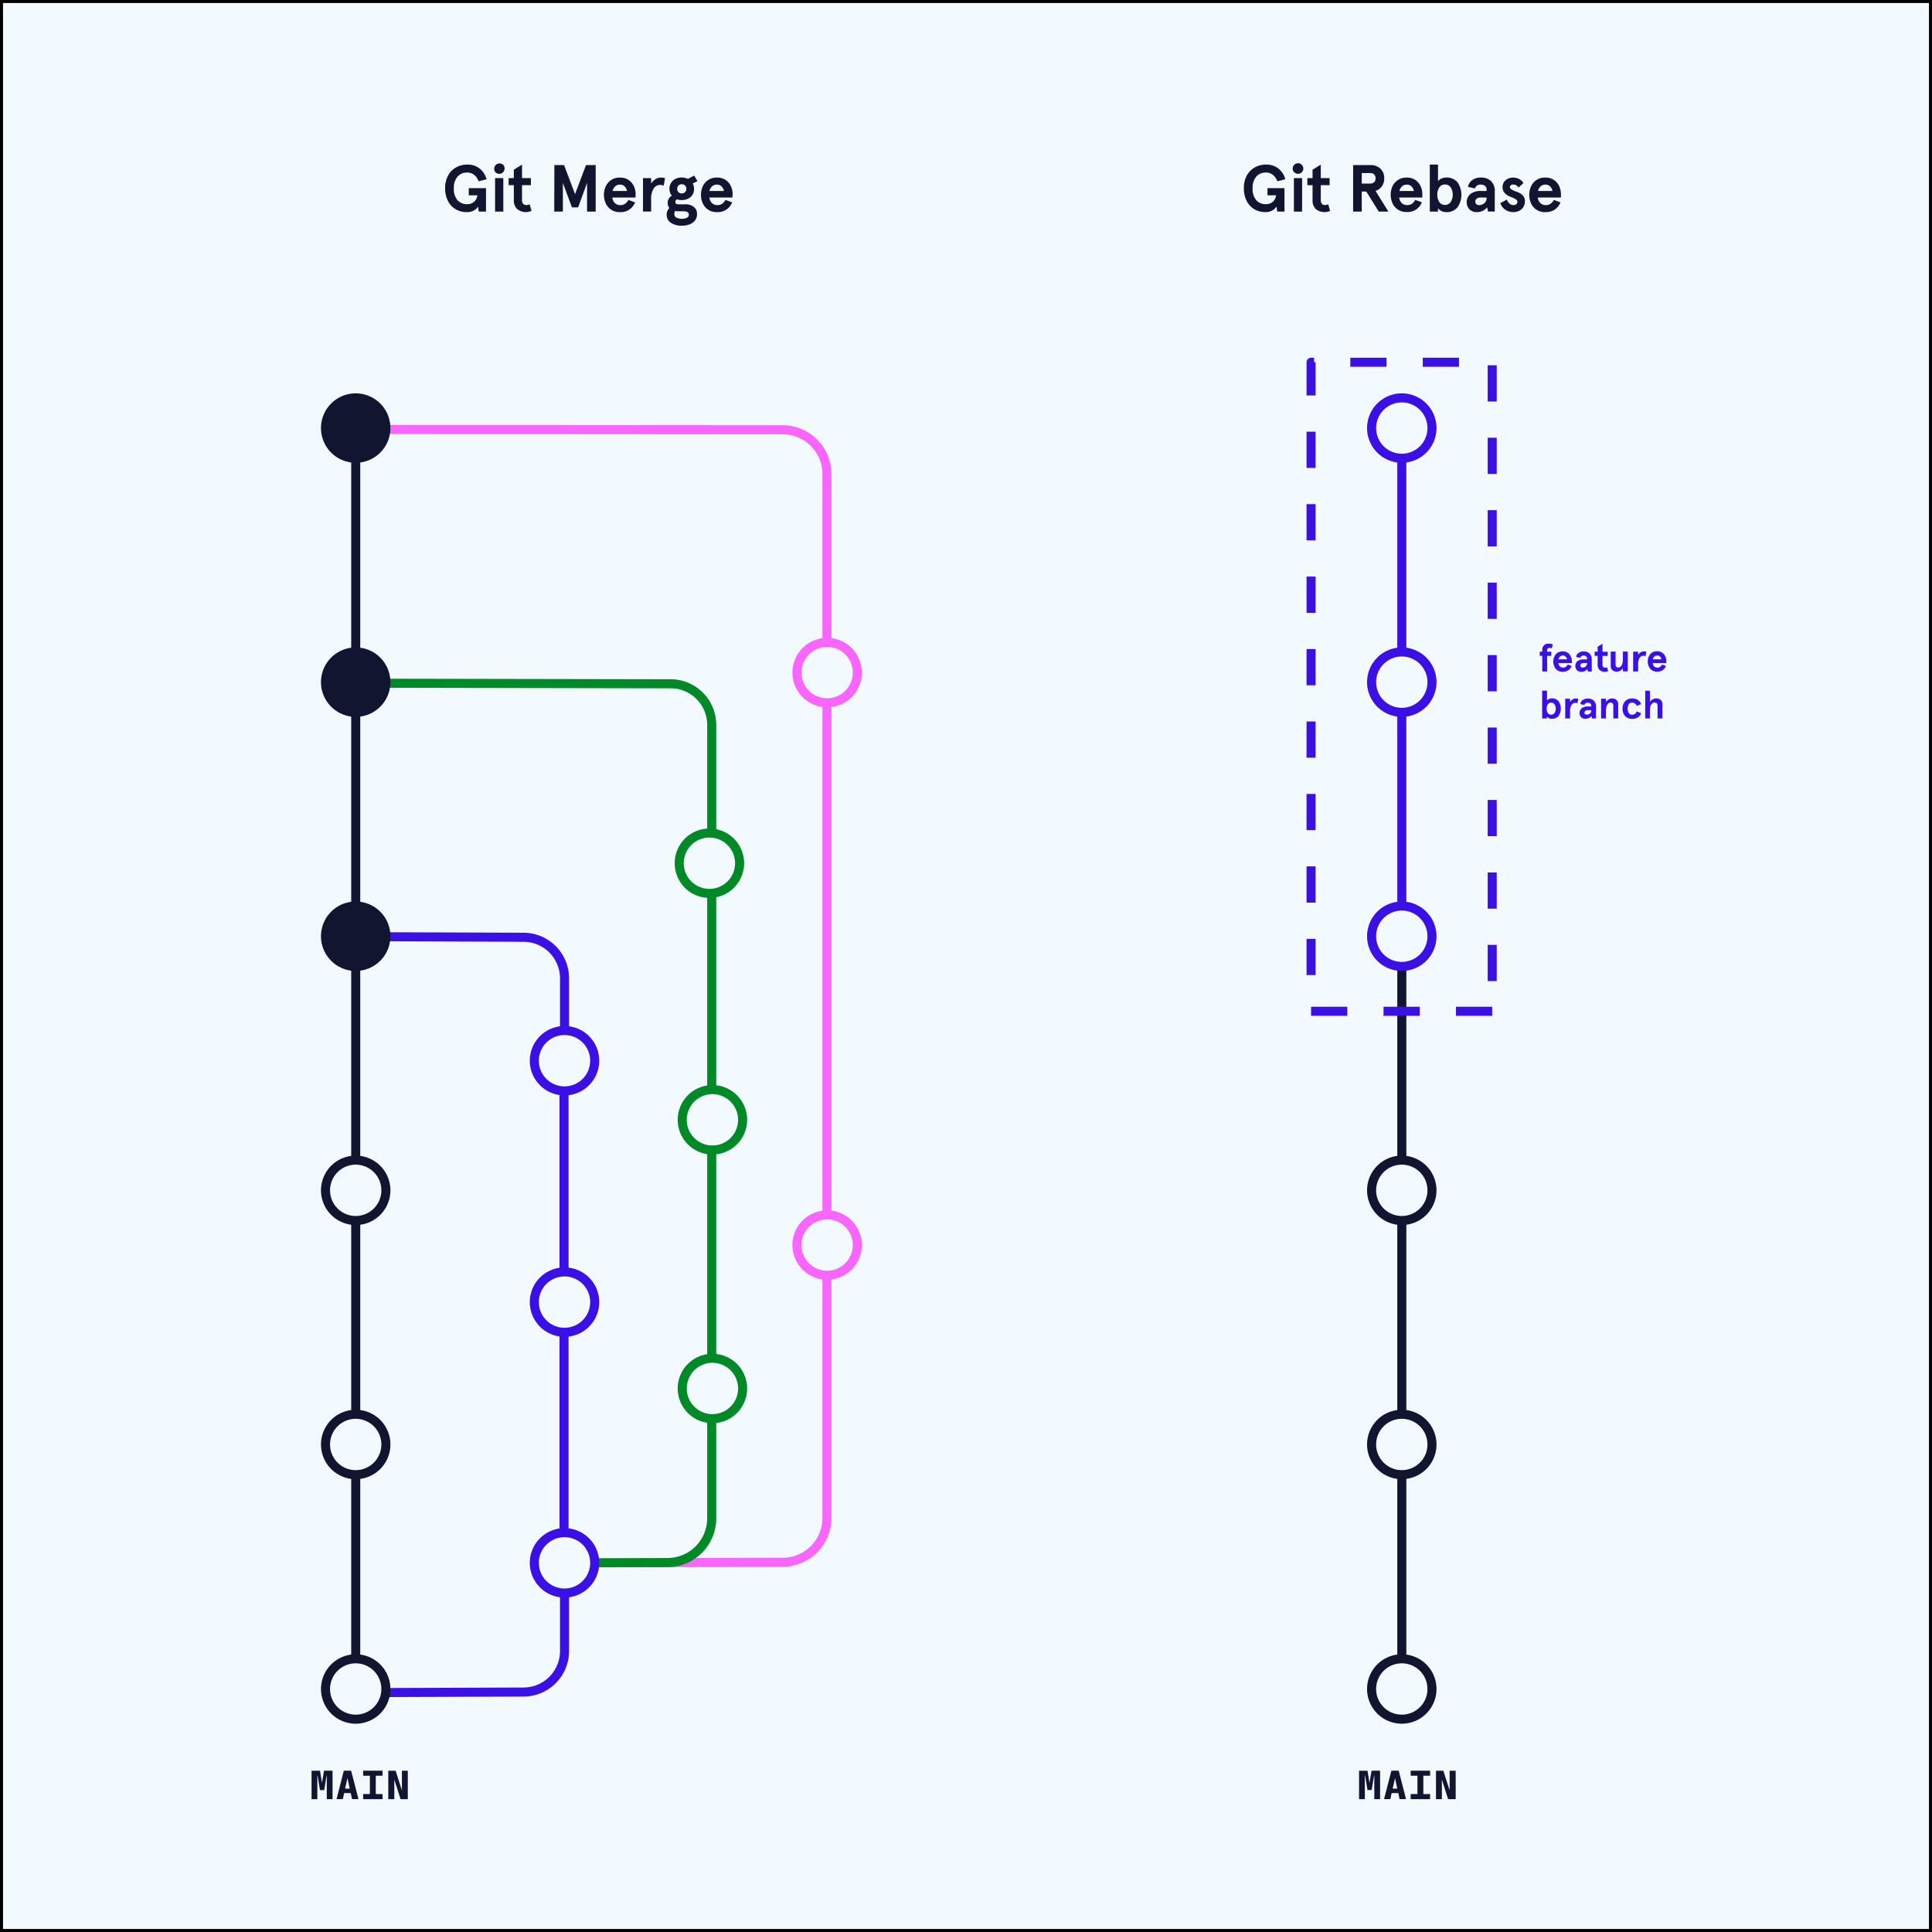 <svg xmlns="http://www.w3.org/2000/svg" viewBox="0 0 640 640">
  <rect x="0" y="0" width="640" height="640" fill="#333333" stroke="none"/>
  <defs>
    <style>
      .cls-1 {
        fill: #f3faff;
      }

      .cls-2 {
        fill: #10162f;
      }

      .cls-3 {
        fill: #3a10e5;
      }

      .cls-4 {
        fill: #f966ff;
      }

      .cls-5 {
        fill: #008a27;
      }
    </style>
  </defs>
  <g id="Layer_2" data-name="Layer 2">
    <g>
      <rect class="cls-1" x="0.5" y="0.5" width="639" height="639"/>
      <path d="M639,1V639H1V1H639m1-1H0V640H640V0Z"/>
    </g>
  </g>
  <g id="Layer_1" data-name="Layer 1">
    <rect class="cls-2" x="462.87" y="312.96" width="3" height="246.74"/>
    <g>
      <circle class="cls-1" cx="464.36" cy="394.31" r="10"/>
      <path class="cls-2" d="M464.36,385.81a8.5,8.5,0,1,1-8.5,8.5,8.51,8.51,0,0,1,8.5-8.5m0-3a11.5,11.5,0,1,0,11.5,11.5,11.5,11.5,0,0,0-11.5-11.5Z"/>
    </g>
    <g>
      <circle class="cls-1" cx="464.36" cy="478.48" r="10"/>
      <path class="cls-2" d="M464.36,470a8.5,8.5,0,1,1-8.5,8.5,8.51,8.51,0,0,1,8.5-8.5m0-3a11.5,11.5,0,1,0,11.5,11.5,11.5,11.5,0,0,0-11.5-11.5Z"/>
    </g>
    <g>
      <circle class="cls-1" cx="464.36" cy="559.49" r="10"/>
      <path class="cls-2" d="M464.36,551a8.5,8.5,0,1,1-8.5,8.5,8.51,8.51,0,0,1,8.5-8.5m0-3a11.5,11.5,0,1,0,11.5,11.5,11.5,11.5,0,0,0-11.5-11.5Z"/>
    </g>
    <g>
      <path class="cls-2" d="M415.65,69.38a6.56,6.56,0,0,1-2.6-2.67,8.9,8.9,0,0,1-1-4.32,8.6,8.6,0,0,1,1-4.3,6.77,6.77,0,0,1,2.69-2.67,7.51,7.51,0,0,1,3.63-.9,6.36,6.36,0,0,1,4.13,1.33,6.73,6.73,0,0,1,2.27,3.53l-2.62.68q-1.19-2.89-3.78-2.9a4.13,4.13,0,0,0-3.19,1.33,5.56,5.56,0,0,0-1.23,3.9,5.58,5.58,0,0,0,1.21,3.94,4.07,4.07,0,0,0,3.14,1.3,3.28,3.28,0,0,0,2.43-.87,3.51,3.51,0,0,0,1-2.06h-2.86V62.33h5.63v7.76h-2.4l-.24-1.65a3.9,3.9,0,0,1-1.44,1.31,4.66,4.66,0,0,1-2.3.52A7.2,7.2,0,0,1,415.65,69.38Z"/>
      <path class="cls-2" d="M428.73,57.07a1.76,1.76,0,1,1,2.5,0,1.79,1.79,0,0,1-2.5,0ZM428.62,59h2.72V70.09h-2.72Z"/>
      <path class="cls-2" d="M435.88,69.24a4,4,0,0,1-1.08-3.06V61.34h-1.72V59h1.72V56.23l2.73-1.71V59h2.92v2.33h-2.92v4.79a2.12,2.12,0,0,0,.36,1.4,1.38,1.38,0,0,0,1.09.41,2.19,2.19,0,0,0,1-.27l.64,2.2a4.62,4.62,0,0,1-4.79-.63Z"/>
      <path class="cls-2" d="M453.85,54.69a4.71,4.71,0,0,1,3.46,1.2,4.24,4.24,0,0,1,1.23,3.18,4.5,4.5,0,0,1-.75,2.63,3.83,3.83,0,0,1-2.14,1.51l4.27,6.88h-3.19l-4.13-6.64h-1.5v6.64h-2.86V54.69Zm1.34,5.7a2,2,0,0,0,0-2.64,1.94,1.94,0,0,0-1.32-.42H451.1v3.48h2.77A1.94,1.94,0,0,0,455.19,60.39Z"/>
      <path class="cls-2" d="M471.16,65.43h-7.65a2.94,2.94,0,0,0,.87,1.87,2.49,2.49,0,0,0,1.77.64,2.74,2.74,0,0,0,1.55-.42,3.78,3.78,0,0,0,1.13-1.3L471,67a5,5,0,0,1-5,3.23,5,5,0,0,1-3-.85,5,5,0,0,1-1.76-2.15,6.89,6.89,0,0,1,0-5.44A5,5,0,0,1,463,59.68a5,5,0,0,1,3-.85,4.92,4.92,0,0,1,2.91.82,5,5,0,0,1,1.71,2.08,6.33,6.33,0,0,1,.55,2.58Zm-2.79-2.16a3,3,0,0,0-.78-1.51,2.13,2.13,0,0,0-1.6-.6,2.3,2.3,0,0,0-1.52.54,3,3,0,0,0-.9,1.57Z"/>
      <path class="cls-2" d="M477.36,69.85a2.52,2.52,0,0,1-1-.9v1.14h-2.72V54.52h2.72V60a3.12,3.12,0,0,1,1.13-.84,3.66,3.66,0,0,1,1.56-.35,4.64,4.64,0,0,1,3.75,1.55,7.29,7.29,0,0,1,0,8.34A4.64,4.64,0,0,1,479,70.27,3.33,3.33,0,0,1,477.36,69.85ZM480.51,67a4.63,4.63,0,0,0,0-5,2.29,2.29,0,0,0-1.85-.89,2.25,2.25,0,0,0-1.83.89,4.7,4.7,0,0,0,0,5,2.34,2.34,0,0,0,3.68,0Z"/>
      <path class="cls-2" d="M486.8,69.39a3.57,3.57,0,0,1,.31-5.13,5.34,5.34,0,0,1,3.39-1h1.94v-.48a1.44,1.44,0,0,0-.55-1.22,2.29,2.29,0,0,0-1.39-.41,1.87,1.87,0,0,0-1.91,1.28l-2.31-.53a3.46,3.46,0,0,1,1.42-2.23,4.54,4.54,0,0,1,2.8-.85A4.73,4.73,0,0,1,493.94,60a4.56,4.56,0,0,1,1.22,3.46v6.62h-2.24l-.29-1.4a4.2,4.2,0,0,1-3.41,1.58A3.42,3.42,0,0,1,486.8,69.39Zm4.89-2.08a2.06,2.06,0,0,0,.75-1.66v-.22h-1.83a2.43,2.43,0,0,0-1.4.35,1.25,1.25,0,0,0-.49,1.08,1,1,0,0,0,.34.78,1.3,1.3,0,0,0,.89.3A2.62,2.62,0,0,0,491.69,67.31Z"/>
      <path class="cls-2" d="M498.54,69.39A4.17,4.17,0,0,1,497,67.28l2.18-1.17a3.1,3.1,0,0,0,.87,1.34,1.94,1.94,0,0,0,1.33.49,1.44,1.44,0,0,0,.9-.28.93.93,0,0,0,.38-.8,1,1,0,0,0-.58-.87,10.07,10.07,0,0,0-1.71-.8,5.09,5.09,0,0,1-1.95-1.28,3.07,3.07,0,0,1-.24-3.54,3.21,3.21,0,0,1,1.24-1.12,3.81,3.81,0,0,1,1.81-.42,4.47,4.47,0,0,1,2,.47,3.41,3.41,0,0,1,1.43,1.33l-1.63,1.5a2,2,0,0,0-1.78-1,1.31,1.31,0,0,0-.76.23.74.74,0,0,0-.32.61.93.93,0,0,0,.47.73,7.58,7.58,0,0,0,1.8.83,5,5,0,0,1,2,1.21,2.69,2.69,0,0,1,.71,1.91,3.4,3.4,0,0,1-1.06,2.61,3.86,3.86,0,0,1-2.73,1A4.58,4.58,0,0,1,498.54,69.39Z"/>
      <path class="cls-2" d="M517.08,65.43h-7.66a3,3,0,0,0,.87,1.87,2.49,2.49,0,0,0,1.77.64,2.72,2.72,0,0,0,1.55-.42,3.68,3.68,0,0,0,1.13-1.3l2.2.82a5.33,5.33,0,0,1-1.9,2.39,5.4,5.4,0,0,1-3.13.84,4.92,4.92,0,0,1-4.77-3,6.89,6.89,0,0,1,0-5.44,4.92,4.92,0,0,1,4.77-3,4.91,4.91,0,0,1,2.9.82,5.07,5.07,0,0,1,1.72,2.08,6.5,6.5,0,0,1,.55,2.58Zm-2.8-2.16a3,3,0,0,0-.78-1.51,2.12,2.12,0,0,0-1.59-.6,2.26,2.26,0,0,0-1.52.54,2.9,2.9,0,0,0-.9,1.57Z"/>
    </g>
    <g>
      <path class="cls-2" d="M151.06,69.38a6.56,6.56,0,0,1-2.6-2.67,8.9,8.9,0,0,1-1-4.32,8.6,8.6,0,0,1,1-4.3,6.77,6.77,0,0,1,2.69-2.67,7.51,7.51,0,0,1,3.63-.9,6.36,6.36,0,0,1,4.13,1.33,6.73,6.73,0,0,1,2.27,3.53l-2.62.68q-1.18-2.89-3.78-2.9a4.13,4.13,0,0,0-3.19,1.33,5.52,5.52,0,0,0-1.24,3.9,5.63,5.63,0,0,0,1.21,3.94,4.1,4.1,0,0,0,3.15,1.3,3.28,3.28,0,0,0,2.43-.87,3.44,3.44,0,0,0,1-2.06h-2.86V62.33H161v7.76h-2.4l-.24-1.65a3.9,3.9,0,0,1-1.44,1.31,4.66,4.66,0,0,1-2.3.52A7.2,7.2,0,0,1,151.06,69.38Z"/>
      <path class="cls-2" d="M164.13,57.07a1.78,1.78,0,0,1,2.51-2.51,1.8,1.8,0,0,1,0,2.51,1.69,1.69,0,0,1-1.25.51A1.71,1.71,0,0,1,164.13,57.07ZM164,59h2.73V70.09H164Z"/>
      <path class="cls-2" d="M171.28,69.24a4.08,4.08,0,0,1-1.07-3.06V61.34h-1.72V59h1.72V56.23l2.72-1.71V59h2.93v2.33h-2.93v4.79a2.06,2.06,0,0,0,.37,1.4,1.38,1.38,0,0,0,1.09.41,2.22,2.22,0,0,0,1.05-.27l.64,2.2a4.64,4.64,0,0,1-4.8-.63Z"/>
      <path class="cls-2" d="M183.65,54.69h3.21l3.63,9.62,3.63-9.62h3.21v15.4h-2.86v-9.5l-2.95,8.1h-2.06l-3-8.1v9.5h-2.86Z"/>
      <path class="cls-2" d="M210.51,65.43h-7.66a3,3,0,0,0,.87,1.87,2.5,2.5,0,0,0,1.77.64,2.7,2.7,0,0,0,1.55-.42,3.79,3.79,0,0,0,1.14-1.3l2.2.82a5.05,5.05,0,0,1-5,3.23,5,5,0,0,1-3-.85,5,5,0,0,1-1.76-2.15,6.89,6.89,0,0,1,0-5.44,5,5,0,0,1,1.76-2.15,5,5,0,0,1,3-.85,4.87,4.87,0,0,1,2.9.82A5.07,5.07,0,0,1,210,61.73a6.33,6.33,0,0,1,.55,2.58Zm-2.79-2.16a3,3,0,0,0-.79-1.51,2.1,2.1,0,0,0-1.59-.6,2.28,2.28,0,0,0-1.52.54,3,3,0,0,0-.9,1.57Z"/>
      <path class="cls-2" d="M215.7,59v1.8a4.4,4.4,0,0,1,1.45-1.46,3.46,3.46,0,0,1,1.83-.52,4.51,4.51,0,0,1,1.34.22l-.5,2.53a2.22,2.22,0,0,0-1.15-.31,2.5,2.5,0,0,0-2.13,1.18,6.46,6.46,0,0,0-.84,3.71v3.93H213V59Z"/>
      <path class="cls-2" d="M222.25,73.81a3.07,3.07,0,0,1-1.4-2.7,2.85,2.85,0,0,1,.9-2.2,2.6,2.6,0,0,1-.57-1.72,2.56,2.56,0,0,1,.36-1.36,2.9,2.9,0,0,1,1-1,3.52,3.52,0,0,1-.77-2.29,3.52,3.52,0,0,1,2-3.28,4.71,4.71,0,0,1,4.1,0l2.09-1.1L231.06,60l-1.59.79a3.41,3.41,0,0,1,.44,1.76,3.65,3.65,0,0,1-.53,2,3.57,3.57,0,0,1-1.48,1.29,4.82,4.82,0,0,1-2.06.44,5.05,5.05,0,0,1-1.6-.25,1,1,0,0,0-.53.84.76.76,0,0,0,.26.61,1.31,1.31,0,0,0,.77.2H227a4.45,4.45,0,0,1,2.84.85,2.93,2.93,0,0,1,1.05,2.41,3.25,3.25,0,0,1-.71,2.16,4.22,4.22,0,0,1-1.86,1.26,7.3,7.3,0,0,1-2.46.41A6.32,6.32,0,0,1,222.25,73.81Zm5.3-1.67a1.09,1.09,0,0,0,.63-1,.92.92,0,0,0-.47-.89,2.72,2.72,0,0,0-1.32-.26H224.9a7.76,7.76,0,0,1-1.28-.09,1.88,1.88,0,0,0-.24,1,1.29,1.29,0,0,0,.68,1.17,3.54,3.54,0,0,0,1.81.41A3.64,3.64,0,0,0,227.55,72.14Zm-.62-8.49a1.43,1.43,0,0,0,.43-1.08,1.5,1.5,0,0,0-.43-1.11,1.45,1.45,0,0,0-1.09-.43,1.47,1.47,0,0,0-1.09.43,1.53,1.53,0,0,0-.42,1.11,1.46,1.46,0,0,0,.42,1.08,1.5,1.5,0,0,0,1.09.42A1.49,1.49,0,0,0,226.93,63.65Z"/>
      <path class="cls-2" d="M242.61,65.43H235a3,3,0,0,0,.87,1.87,2.49,2.49,0,0,0,1.77.64,2.72,2.72,0,0,0,1.55-.42,3.79,3.79,0,0,0,1.14-1.3l2.2.82a5.05,5.05,0,0,1-5,3.23,4.92,4.92,0,0,1-4.77-3,6.89,6.89,0,0,1,0-5.44,4.92,4.92,0,0,1,4.77-3,4.89,4.89,0,0,1,2.9.82,5.07,5.07,0,0,1,1.72,2.08,6.5,6.5,0,0,1,.55,2.58Zm-2.8-2.16a3,3,0,0,0-.78-1.51,2.12,2.12,0,0,0-1.59-.6,2.26,2.26,0,0,0-1.52.54,2.9,2.9,0,0,0-.9,1.57Z"/>
    </g>
    <g>
      <path class="cls-3" d="M510.06,217.26v-1.38h.84v-.34a2,2,0,0,1,2.26-2.31,2.48,2.48,0,0,1,1.22.26l-.35,1.3a1.92,1.92,0,0,0-.78-.19c-.5,0-.74.28-.74.82v.46h1.38v1.38h-1.38v5.17H510.9v-5.17Z"/>
      <path class="cls-3" d="M520.76,219.67h-4.52a1.81,1.81,0,0,0,.51,1.11,1.5,1.5,0,0,0,1,.38,1.68,1.68,0,0,0,.92-.25,2.23,2.23,0,0,0,.66-.77l1.3.48a3.16,3.16,0,0,1-1.12,1.42,3.2,3.2,0,0,1-1.85.49,3,3,0,0,1-1.78-.5,2.92,2.92,0,0,1-1-1.27,4.07,4.07,0,0,1-.33-1.61,4,4,0,0,1,.33-1.6,3,3,0,0,1,1-1.28,3.06,3.06,0,0,1,1.78-.5,2.93,2.93,0,0,1,1.71.49,3,3,0,0,1,1,1.23,3.84,3.84,0,0,1,.32,1.52Zm-1.65-1.27a1.84,1.84,0,0,0-.46-.9,1.27,1.27,0,0,0-.94-.35,1.36,1.36,0,0,0-.9.32,1.7,1.7,0,0,0-.53.93Z"/>
      <path class="cls-3" d="M522.39,222a2.1,2.1,0,0,1,.18-3,3.13,3.13,0,0,1,2-.58h1.15v-.29a.83.83,0,0,0-.33-.72,1.35,1.35,0,0,0-.82-.24,1.1,1.1,0,0,0-1.13.76l-1.36-.32a2.06,2.06,0,0,1,.84-1.32,2.72,2.72,0,0,1,1.65-.5,2.83,2.83,0,0,1,2,.7,2.72,2.72,0,0,1,.72,2.05v3.91H526l-.17-.83a2.48,2.48,0,0,1-2,.93A2,2,0,0,1,522.39,222Zm2.88-1.22a1.23,1.23,0,0,0,.45-1v-.13h-1.08a1.41,1.41,0,0,0-.83.21.74.74,0,0,0-.29.64.6.6,0,0,0,.2.46.76.76,0,0,0,.53.18A1.56,1.56,0,0,0,525.27,220.79Z"/>
      <path class="cls-3" d="M529.88,221.92a2.35,2.35,0,0,1-.64-1.8v-2.86h-1v-1.38h1v-1.64l1.61-1v2.65h1.73v1.38h-1.73v2.83a1.23,1.23,0,0,0,.22.83.8.8,0,0,0,.64.24,1.36,1.36,0,0,0,.62-.16l.38,1.3a2.45,2.45,0,0,1-1.07.23A2.42,2.42,0,0,1,529.88,221.92Z"/>
      <path class="cls-3" d="M534.12,222a1.89,1.89,0,0,1-.55-1.47v-4.68h1.61v4.2a1.15,1.15,0,0,0,.25.82.94.94,0,0,0,.69.26,1.09,1.09,0,0,0,.74-.32,2.2,2.2,0,0,0,.54-.91,4.42,4.42,0,0,0,.21-1.44v-2.61h1.61v6.55h-1.61v-1.05a3,3,0,0,1-.9.84,2.31,2.31,0,0,1-2.59-.19Z"/>
      <path class="cls-3" d="M542.66,215.88v1.06a2.59,2.59,0,0,1,.85-.86,2.11,2.11,0,0,1,1.08-.31,3.09,3.09,0,0,1,.8.13l-.3,1.5a1.3,1.3,0,0,0-.68-.18,1.49,1.49,0,0,0-1.26.69,3.86,3.86,0,0,0-.49,2.19v2.33H541v-6.55Z"/>
      <path class="cls-3" d="M552,219.67h-4.52a1.81,1.81,0,0,0,.51,1.11,1.49,1.49,0,0,0,1,.38,1.68,1.68,0,0,0,.92-.25,2.34,2.34,0,0,0,.66-.77l1.3.48A3.16,3.16,0,0,1,550.8,222a3.2,3.2,0,0,1-1.85.49,3,3,0,0,1-1.78-.5,2.92,2.92,0,0,1-1-1.27,4.07,4.07,0,0,1-.33-1.61,4,4,0,0,1,.33-1.6,3,3,0,0,1,1-1.28,3,3,0,0,1,1.78-.5,2.93,2.93,0,0,1,1.71.49,3,3,0,0,1,1,1.23A3.84,3.84,0,0,1,552,219Zm-1.65-1.27a1.84,1.84,0,0,0-.46-.9,1.27,1.27,0,0,0-.94-.35,1.36,1.36,0,0,0-.9.32,1.7,1.7,0,0,0-.53.93Z"/>
      <path class="cls-3" d="M513.06,237.89a1.5,1.5,0,0,1-.59-.54V238h-1.61v-9.2h1.61v3.25a1.74,1.74,0,0,1,.66-.5,2.13,2.13,0,0,1,.92-.21,2.73,2.73,0,0,1,2.22.92,4.33,4.33,0,0,1,0,4.93,2.73,2.73,0,0,1-2.22.91A2,2,0,0,1,513.06,237.89Zm1.87-1.67a2.73,2.73,0,0,0,0-2.94,1.36,1.36,0,0,0-1.1-.53,1.33,1.33,0,0,0-1.08.53,2.8,2.8,0,0,0,0,2.95,1.32,1.32,0,0,0,1.08.52A1.34,1.34,0,0,0,514.93,236.22Z"/>
      <path class="cls-3" d="M520.11,231.48v1.06a2.62,2.62,0,0,1,.86-.86,2.11,2.11,0,0,1,1.08-.31,3,3,0,0,1,.79.13l-.3,1.5a1.27,1.27,0,0,0-.67-.18,1.49,1.49,0,0,0-1.26.69,3.85,3.85,0,0,0-.5,2.19V238H518.5v-6.55Z"/>
      <path class="cls-3" d="M523.79,237.61a2.1,2.1,0,0,1,.18-3,3.16,3.16,0,0,1,2-.58h1.14v-.29a.83.83,0,0,0-.33-.72,1.32,1.32,0,0,0-.81-.24,1.12,1.12,0,0,0-1.14.75l-1.36-.31a2.06,2.06,0,0,1,.84-1.32,2.75,2.75,0,0,1,1.66-.5,2.83,2.83,0,0,1,2,.7,2.71,2.71,0,0,1,.72,2.05V238h-1.32l-.17-.83a2.5,2.5,0,0,1-2,.93A2,2,0,0,1,523.79,237.61Zm2.89-1.23a1.21,1.21,0,0,0,.44-1v-.13H526a1.38,1.38,0,0,0-.82.21.72.72,0,0,0-.3.64.6.6,0,0,0,.2.46.77.77,0,0,0,.53.17A1.55,1.55,0,0,0,526.68,236.38Z"/>
      <path class="cls-3" d="M532,231.48v1.05a2.76,2.76,0,0,1,.9-.84,2.15,2.15,0,0,1,1.13-.32,2.06,2.06,0,0,1,1.46.51,1.9,1.9,0,0,1,.56,1.47V238h-1.62v-4.2a1.13,1.13,0,0,0-.25-.82.93.93,0,0,0-.68-.26,1.09,1.09,0,0,0-.74.31,2.21,2.21,0,0,0-.55.92,4.38,4.38,0,0,0-.21,1.44V238h-1.61v-6.55Z"/>
      <path class="cls-3" d="M538.93,237.68a2.75,2.75,0,0,1-1.08-1.21,4.16,4.16,0,0,1,0-3.43,2.83,2.83,0,0,1,1.08-1.22,3.23,3.23,0,0,1,1.75-.45,3.4,3.4,0,0,1,1.85.48,2.79,2.79,0,0,1,1.13,1.4l-1.45.58a2.12,2.12,0,0,0-.63-.81,1.48,1.48,0,0,0-.9-.27,1.32,1.32,0,0,0-1.13.55,3,3,0,0,0,0,2.9,1.3,1.3,0,0,0,1.13.55,1.48,1.48,0,0,0,.9-.27,2.08,2.08,0,0,0,.63-.8l1.45.58a2.83,2.83,0,0,1-1.13,1.4,3.39,3.39,0,0,1-1.85.47A3.23,3.23,0,0,1,538.93,237.68Z"/>
      <path class="cls-3" d="M546.57,228.83v3.7a2.47,2.47,0,0,1,.86-.84,2.39,2.39,0,0,1,1.22-.32,2.13,2.13,0,0,1,1.49.5,1.9,1.9,0,0,1,.55,1.48V238h-1.61v-4.11a1.34,1.34,0,0,0-.24-.88.92.92,0,0,0-.74-.29,1.19,1.19,0,0,0-.74.27,2,2,0,0,0-.57.84,3.77,3.77,0,0,0-.22,1.4V238H545v-9.2Z"/>
    </g>
    <g>
      <path class="cls-2" d="M454.37,586.56h2.8V596h-1.91v-4.29l0-3.53h-.08l-.8,4.79H453l-.79-4.79h-.09l0,3.53V596h-1.91v-9.42h2.8l.64,4Z"/>
      <path class="cls-2" d="M460.91,586.56h2.43l2.43,9.42h-2.13l-.43-2H461l-.43,2h-2.08Zm.42,5.94h1.54l-.75-3.46Z"/>
      <path class="cls-2" d="M467.31,586.56h6.43v1.67H471.5v6.07h2.24V596h-6.43V594.3h2.24v-6.07h-2.24Z"/>
      <path class="cls-2" d="M479.7,596l-2.06-6.51V596h-1.95v-9.42h2.44l2.08,6.5v-6.5h2V596Z"/>
    </g>
    <g>
      <path class="cls-2" d="M107.35,586.56h2.81V596h-1.91v-4.29l0-3.53h-.07L107.4,593H106l-.79-4.79h-.09l0,3.53V596h-1.91v-9.42h2.8l.64,4Z"/>
      <path class="cls-2" d="M113.89,586.56h2.43l2.43,9.42h-2.13l-.43-2H114l-.43,2h-2.08Zm.43,5.94h1.53L115.1,589Z"/>
      <path class="cls-2" d="M120.3,586.56h6.42v1.67h-2.24v6.07h2.24V596H120.3V594.3h2.23v-6.07H120.3Z"/>
      <path class="cls-2" d="M132.69,596l-2.07-6.51V596h-2v-9.42h2.44l2.08,6.5v-6.5h1.95V596Z"/>
    </g>
    <path class="cls-3" d="M494.31,336.5h-12v-3h12Zm-24,0h-12v-3h12Zm-24,0h-12v-3h12Zm49.5-11.5h-3V313h3Zm-60-2h-3V311h3Zm60-22h-3V289h3Zm-60-2h-3V287h3Zm60-22h-3V265h3Zm-60-2h-3V263h3Zm60-22h-3V241h3Zm-60-2h-3V239h3Zm60-22h-3V217h3Zm-60-2h-3V215h3Zm60-22h-3V193h3Zm-60-2h-3V191h3Zm60-22h-3V169h3Zm-60-2h-3V167h3Zm60-22h-3V145h3Zm-60-2h-3V143h3Zm60-22h-3V121h3Zm-60-2h-3V120a1.5,1.5,0,0,1,1.5-1.5h1V120h.5Zm47.5-9.5h-12v-3h12Zm-24,0h-12v-3h12Z"/>
    <rect class="cls-3" x="462.87" y="141.67" width="3" height="167.91"/>
    <g>
      <circle class="cls-1" cx="464.36" cy="310.14" r="10"/>
      <path class="cls-3" d="M464.36,301.64a8.5,8.5,0,1,1-8.5,8.5,8.51,8.51,0,0,1,8.5-8.5m0-3a11.5,11.5,0,1,0,11.5,11.5,11.5,11.5,0,0,0-11.5-11.5Z"/>
    </g>
    <g>
      <circle class="cls-1" cx="464.36" cy="141.8" r="10"/>
      <path class="cls-3" d="M464.36,133.3a8.5,8.5,0,1,1-8.5,8.5,8.51,8.51,0,0,1,8.5-8.5m0-3a11.5,11.5,0,1,0,11.5,11.5,11.5,11.5,0,0,0-11.5-11.5Z"/>
    </g>
    <g>
      <circle class="cls-1" cx="464.36" cy="225.97" r="10"/>
      <path class="cls-3" d="M464.36,217.47a8.5,8.5,0,1,1-8.5,8.5,8.51,8.51,0,0,1,8.5-8.5m0-3a11.5,11.5,0,1,0,11.5,11.5,11.5,11.5,0,0,0-11.5-11.5Z"/>
    </g>
    <g>
      <path class="cls-4" d="M221.51,519.12v-3l37.83-.1a13.17,13.17,0,0,0,13.1-13.14V157a13.17,13.17,0,0,0-13.1-13.14l-141.74-.1v-3l141.73.1A16.17,16.17,0,0,1,275.43,157V502.88A16.18,16.18,0,0,1,259.33,519Z"/>
      <rect class="cls-2" x="116.34" y="140.27" width="3" height="419.43"/>
      <g>
        <circle class="cls-2" cx="117.83" cy="141.8" r="11"/>
        <path class="cls-2" d="M117.83,131.3a10.5,10.5,0,1,1-10.5,10.5,10.51,10.51,0,0,1,10.5-10.5m0-1a11.5,11.5,0,1,0,11.5,11.5,11.5,11.5,0,0,0-11.5-11.5Z"/>
      </g>
      <g>
        <circle class="cls-1" cx="117.83" cy="394.31" r="10"/>
        <path class="cls-2" d="M117.83,385.81a8.5,8.5,0,1,1-8.5,8.5,8.51,8.51,0,0,1,8.5-8.5m0-3a11.5,11.5,0,1,0,11.5,11.5,11.5,11.5,0,0,0-11.5-11.5Z"/>
      </g>
      <g>
        <circle class="cls-1" cx="117.83" cy="478.48" r="10"/>
        <path class="cls-2" d="M117.83,470a8.5,8.5,0,1,1-8.5,8.5,8.51,8.51,0,0,1,8.5-8.5m0-3a11.5,11.5,0,1,0,11.5,11.5,11.5,11.5,0,0,0-11.5-11.5Z"/>
      </g>
      <rect class="cls-3" x="185.34" y="341.2" width="3" height="180.52"/>
      <path class="cls-3" d="M118.51,562.21v-3l55-.2a12.1,12.1,0,0,0,12-12.07V516.21h3v30.73a15.1,15.1,0,0,1-15,15.07Z"/>
      <path class="cls-3" d="M188.51,354.78h-3V324.06a12.1,12.1,0,0,0-12-12.08l-55-.2v-3l55,.2a15.11,15.11,0,0,1,15,15.08Z"/>
      <path class="cls-5" d="M187.45,519.21v-3l33.73-.1A13.15,13.15,0,0,0,234.26,503V240.09a12.11,12.11,0,0,0-12-12.08l-105.09-.2v-3l105.09.2a15.11,15.11,0,0,1,15,15.08V503a16.16,16.16,0,0,1-16.08,16.14Z"/>
      <g>
        <circle class="cls-1" cx="117.83" cy="559.49" r="10"/>
        <path class="cls-2" d="M117.83,551a8.5,8.5,0,1,1-8.5,8.5,8.51,8.51,0,0,1,8.5-8.5m0-3a11.5,11.5,0,1,0,11.5,11.5,11.5,11.5,0,0,0-11.5-11.5Z"/>
      </g>
      <g>
        <circle class="cls-1" cx="187.01" cy="517.71" r="10"/>
        <path class="cls-3" d="M187,509.21a8.5,8.5,0,1,1-8.5,8.5,8.51,8.51,0,0,1,8.5-8.5m0-3a11.5,11.5,0,1,0,11.5,11.5,11.5,11.5,0,0,0-11.5-11.5Z"/>
      </g>
      <g>
        <circle class="cls-1" cx="187.01" cy="351.37" r="10"/>
        <path class="cls-3" d="M187,342.87a8.5,8.5,0,1,1-8.5,8.5,8.51,8.51,0,0,1,8.5-8.5m0-3a11.5,11.5,0,1,0,11.5,11.5,11.5,11.5,0,0,0-11.5-11.5Z"/>
      </g>
      <g>
        <circle class="cls-1" cx="187.01" cy="431.33" r="10"/>
        <path class="cls-3" d="M187,422.84a8.5,8.5,0,1,1-8.5,8.5,8.51,8.51,0,0,1,8.5-8.5m0-3a11.5,11.5,0,1,0,11.5,11.5,11.49,11.49,0,0,0-11.5-11.5Z"/>
      </g>
      <g>
        <circle class="cls-1" cx="236.01" cy="459.95" r="10"/>
        <path class="cls-5" d="M236,451.45a8.5,8.5,0,1,1-8.5,8.5,8.51,8.51,0,0,1,8.5-8.5m0-3a11.5,11.5,0,1,0,11.5,11.5,11.5,11.5,0,0,0-11.5-11.5Z"/>
      </g>
      <g>
        <circle class="cls-1" cx="235.01" cy="285.95" r="10"/>
        <path class="cls-5" d="M235,277.45a8.5,8.5,0,1,1-8.5,8.5,8.51,8.51,0,0,1,8.5-8.5m0-3a11.5,11.5,0,1,0,11.5,11.5,11.5,11.5,0,0,0-11.5-11.5Z"/>
      </g>
      <g>
        <circle class="cls-1" cx="236.01" cy="370.95" r="10"/>
        <path class="cls-5" d="M236,362.45a8.5,8.5,0,1,1-8.5,8.5,8.51,8.51,0,0,1,8.5-8.5m0-3a11.5,11.5,0,1,0,11.5,11.5,11.5,11.5,0,0,0-11.5-11.5Z"/>
      </g>
      <g>
        <circle class="cls-1" cx="274.01" cy="412.44" r="10"/>
        <path class="cls-4" d="M274,403.94a8.5,8.5,0,1,1-8.5,8.5,8.52,8.52,0,0,1,8.5-8.5m0-3a11.5,11.5,0,1,0,11.5,11.5,11.5,11.5,0,0,0-11.5-11.5Z"/>
      </g>
      <g>
        <circle class="cls-1" cx="274.01" cy="222.8" r="10"/>
        <path class="cls-4" d="M274,214.3a8.5,8.5,0,1,1-8.5,8.5,8.51,8.51,0,0,1,8.5-8.5m0-3a11.5,11.5,0,1,0,11.5,11.5A11.49,11.49,0,0,0,274,211.3Z"/>
      </g>
      <g>
        <circle class="cls-2" cx="117.83" cy="225.97" r="11"/>
        <path class="cls-2" d="M117.83,215.47a10.5,10.5,0,1,1-10.5,10.5,10.51,10.51,0,0,1,10.5-10.5m0-1a11.5,11.5,0,1,0,11.5,11.5,11.5,11.5,0,0,0-11.5-11.5Z"/>
      </g>
      <g>
        <circle class="cls-2" cx="117.83" cy="310.14" r="11"/>
        <path class="cls-2" d="M117.83,299.64a10.5,10.5,0,1,1-10.5,10.5,10.51,10.51,0,0,1,10.5-10.5m0-1a11.5,11.5,0,1,0,11.5,11.5,11.5,11.5,0,0,0-11.5-11.5Z"/>
      </g>
    </g>
  </g>
</svg>
